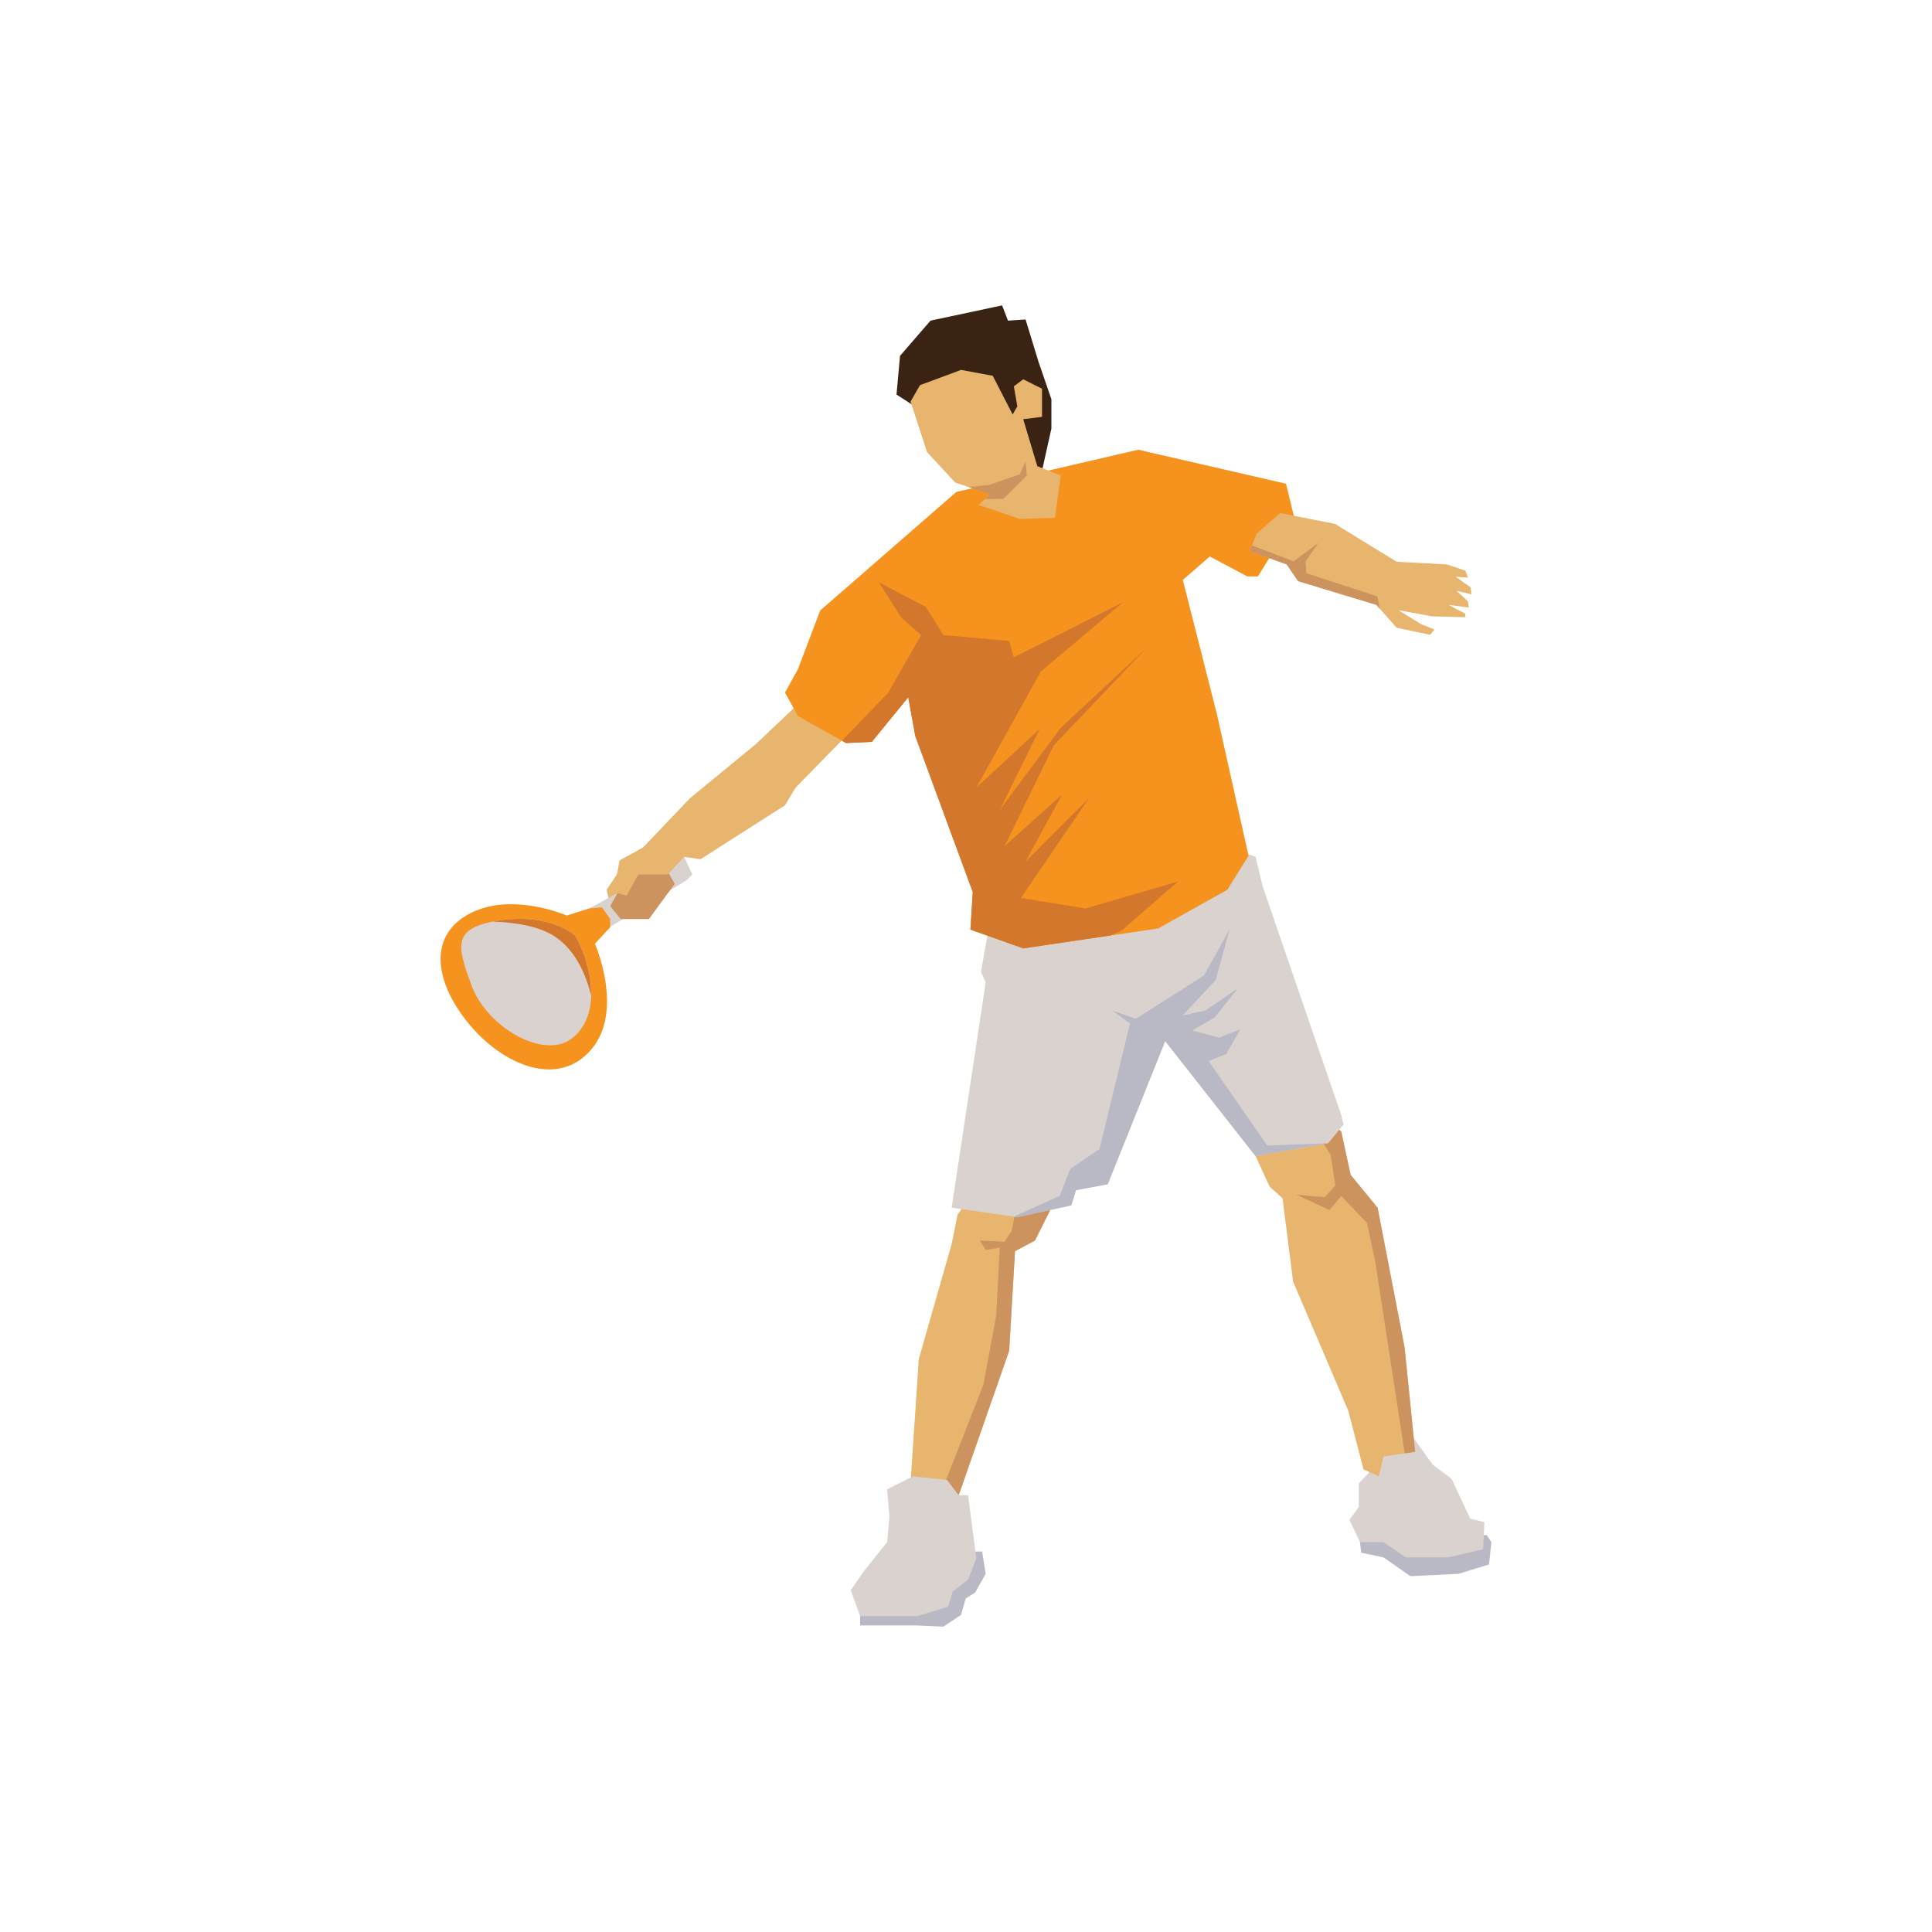 <?xml version="1.0" encoding="utf-8"?>
<!-- Generator: Adobe Illustrator 16.0.0, SVG Export Plug-In . SVG Version: 6.00 Build 0)  -->
<!DOCTYPE svg PUBLIC "-//W3C//DTD SVG 1.1 Tiny//EN" "http://www.w3.org/Graphics/SVG/1.1/DTD/svg11-tiny.dtd">
<svg version="1.1" baseProfile="tiny" id="Layer_1" xmlns="http://www.w3.org/2000/svg" xmlns:xlink="http://www.w3.org/1999/xlink"
	 x="0px" y="0px" width="350px" height="350px" viewBox="0 0 350 350" overflow="scroll" xml:space="preserve">
<g>
	<g>
		<polygon fill="#E8B56E" points="112.455,157.357 109.904,161.183 110.541,164.159 120.533,162.246 124.146,157.144 
			123.507,152.68 		"/>
	</g>
	<g>
		<polygon fill="#D9D2CF" points="123.934,155.231 106.715,164.584 108.628,165.222 109.692,167.135 109.692,168.41 124.36,159.482 
			125.42,158.42 		"/>
	</g>
	<g>
		<polygon fill="#CD935F" points="113.73,158.42 120.533,157.144 122.232,160.12 117.557,166.497 112.455,166.497 110.541,164.159 
					"/>
	</g>
	<g>
		<polygon fill="#E8B56E" points="144.978,127.172 136.902,134.824 124.998,144.603 116.496,153.531 112.243,155.868 
			111.179,161.608 113.519,162.246 115.643,158.42 120.959,158.42 123.934,155.231 126.911,155.656 142.215,145.878 
			144.128,142.689 153.269,133.336 151.993,129.935 		"/>
	</g>
	<g>
		<path fill="#F6921E" d="M102.677,165.859l4.039-1.275l2.339-0.213l1.487,2.126v1.488l-2.762,2.976c0,0,5.315,12.117-0.638,19.131
			c-5.953,7.016-15.733,2.977-21.896-4.25c-6.163-7.229-8.076-15.944-0.423-20.196C92.474,161.396,102.677,165.859,102.677,165.859z
			"/>
	</g>
	<g>
		<path fill="#D9D2CF" d="M104.165,169.472c0,0-4.464-4.038-13.393-2.762c-8.928,1.275-8.076,4.464-5.313,11.903
			c2.762,7.439,12.966,13.391,18.068,9.566C108.628,184.354,107.779,175.85,104.165,169.472z"/>
	</g>
	<g>
		<path fill="#D2772B" d="M104.165,169.472c0,0-4.464-4.038-13.393-2.762c-0.523,0.075-1.006,0.158-1.464,0.245
			c3.936,0.143,8.337,0.793,11.242,2.73c3.585,2.39,5.558,6.662,6.524,10.623C107.168,176.766,106.068,172.83,104.165,169.472z"/>
	</g>
	<g>
		<polygon fill="#E8B56E" points="175.377,217.303 183.879,218.578 191.105,217.514 187.492,224.742 183.879,226.654 
			182.814,244.725 173.676,270.869 171.336,269.807 164.958,268.531 166.449,246.211 172.399,225.379 173.464,220.064 		"/>
	</g>
	<g>
		<polygon fill="#B9B9C5" points="247.648,277.885 246.374,279.373 246.589,281.285 250.627,282.137 255.517,285.539 
			264.231,285.111 269.758,283.412 270.185,279.373 269.332,278.098 		"/>
	</g>
	<g>
		<polygon fill="#D9D2CF" points="246.163,272.996 246.163,268.744 248.925,265.77 250.627,261.941 255.728,260.029 
			259.555,265.342 262.955,267.893 266.356,275.121 268.908,275.76 268.694,280.648 262.318,282.137 254.663,282.137 
			250.627,279.373 246.374,279.373 244.461,275.334 		"/>
	</g>
	<g>
		<polygon fill="#E8B56E" points="227.457,209.438 230.007,214.963 232.346,217.09 234.259,232.182 244.249,255.566 
			247.012,266.193 249.778,267.469 250.627,263.855 256.366,263.006 254.453,244.088 249.563,218.789 244.675,212.838 
			242.975,204.973 240.635,203.273 234.896,205.609 		"/>
	</g>
	<g>
		<polygon fill="#CD935F" points="183.879,226.654 187.492,224.742 191.105,217.514 184.18,218.533 183.241,223.041 
			181.966,224.953 177.501,224.742 178.564,226.441 181.116,226.018 180.479,238.346 178.138,250.889 170.766,269.693 
			171.336,269.807 173.676,270.869 182.814,244.725 		"/>
	</g>
	<g>
		<polygon fill="#CD935F" points="256.366,263.006 254.453,244.088 249.563,218.789 244.675,212.838 242.975,204.973 
			240.635,203.273 237.997,204.348 241.061,209.225 241.91,214.75 239.997,216.877 234.896,216.451 240.849,219.213 
			242.975,216.664 247.648,221.555 249.14,228.568 254.48,263.285 		"/>
	</g>
	<g>
		<polygon fill="#D9D2CF" points="179.414,166.497 206.412,166.71 213.639,164.584 221.718,157.782 221.718,153.105 
			227.457,155.231 228.733,160.545 242.975,201.996 243.399,203.697 240.635,207.098 227.457,209.438 211.088,188.604 
			200.674,214.537 194.933,215.602 194.081,218.363 184.304,220.49 172.399,218.789 178.564,177.977 177.716,176.063 		"/>
	</g>
	<g>
		<path fill="#B9B9C5" d="M218.952,192.219l3.188-1.275l2.552-4.465l-3.826,1.488l-4.891-1.275l4.041-2.338l4.25-5.314l-5.951,4.039
			l-4.039,0.852l5.951-6.379c0,0,2.763-9.991,2.552-9.354c-0.212,0.638-4.677,8.504-4.677,8.504l-12.33,7.863l-4.249-1.486
			l3.188,2.338l-5.528,22.744l-5.313,3.613l-1.913,4.891l-8.313,3.73l0.659,0.096l9.777-2.127l0.852-2.762l5.741-1.064
			l10.414-25.934l16.369,20.834l13.178-2.34l-11.053,0.426L218.952,192.219z"/>
	</g>
	<g>
		<polygon fill="#B9B9C5" points="155.607,290.852 155.82,292.764 155.82,294.465 165.811,294.465 170.913,294.678 174.101,292.553 
			174.951,289.576 176.651,288.514 178.564,285.111 177.927,281.072 173.889,281.072 		"/>
	</g>
	<g>
		<polygon fill="#D9D2CF" points="161.133,274.697 160.709,269.807 165.385,267.469 171.55,268.105 173.676,270.869 
			175.377,270.869 176.863,282.348 175.377,286.176 172.612,288.301 171.763,291.064 166.234,292.764 155.82,292.764 
			154.118,288.09 156.457,284.688 160.709,279.373 		"/>
	</g>
	<g>
		<polygon fill="#F6921E" points="185.368,171.812 175.801,168.41 176.227,161.608 165.811,133.336 164.536,126.321 
			157.944,134.398 153.269,134.611 144.553,129.723 142.215,125.47 144.553,121.219 148.593,110.59 173.25,89.121 206.199,81.468 
			232.981,87.633 234.47,93.797 227.881,104.426 225.967,104.426 219.165,100.812 214.276,105.064 220.438,129.298 226.18,155.018 
			222.353,161.183 209.813,168.198 		"/>
	</g>
	<g>
		<path fill="#D2772B" d="M196.632,164.585l-11.69-1.914l12.329-18.067l-11.479,11.479l6.589-12.117l-10.414,9.353l8.928-18.28
			l16.792-17.645l-15.518,14.456l-11.052,14.879l7.227-14.667l-11.479,10.628l11.691-21.044l14.882-12.542l-19.771,9.992
			l-0.852-2.977l-11.902-1.063l-3.188-5.102l-8.504-4.464l4.04,6.376l3.612,3.189l-5.951,10.416l-8.396,8.723l0.743,0.416
			l4.675-0.213l6.592-8.078l1.275,7.015l10.416,28.272l-0.425,6.802l9.567,3.401l15.786-2.333c1.295-0.547,2.156-0.942,2.282-1.067
			c0.637-0.638,9.99-8.715,9.99-8.715L196.632,164.585z"/>
	</g>
	<g>
		<polygon fill="#3B2314" points="188.768,85.295 190.469,77.643 190.469,72.329 188.13,65.526 185.791,57.874 182.603,58.087 
			181.542,55.323 168.573,58.087 163.049,64.463 162.41,71.479 165.385,73.392 175.588,80.407 		"/>
	</g>
	<g>
		<polygon fill="#E8B56E" points="164.958,72.752 167.936,81.894 173.037,87.42 179.414,89.546 177.289,91.459 184.729,94.011 
			191.105,93.797 192.168,86.145 187.915,84.445 185.365,75.941 188.768,75.517 188.768,70.416 185.365,68.714 183.666,69.989 
			184.304,73.604 183.452,75.091 179.841,68.076 174.101,67.013 166.66,69.777 		"/>
	</g>
	<g>
		<polygon fill="#CD935F" points="181.754,90.397 186.004,86.145 185.791,83.594 184.729,85.933 179.203,87.846 175.471,88.232 
			179.414,89.546 178.471,90.397 		"/>
	</g>
	<g>
		<polygon fill="#E8B56E" points="231.92,92.946 241.858,94.913 253.019,101.769 262.105,102.247 265.453,103.363 265.933,104.639 
			263.7,104.479 266.409,106.392 266.569,107.668 263.858,107.03 265.933,108.943 266.091,110.059 262.424,109.581 265.453,111.175 
			265.453,111.813 259.394,111.654 253.337,110.537 257.482,113.088 259.873,114.045 259.076,115.001 253.019,113.727 
			249.352,109.581 235.162,105.276 233.09,102.247 226.394,99.856 227.669,96.667 		"/>
	</g>
	<g>
		<polygon fill="#CD935F" points="249.942,110.249 249.532,108.042 236.668,103.85 236.524,101.682 238.836,98.358 234.357,101.682 
			226.813,98.808 226.394,99.856 233.09,102.247 235.162,105.276 249.352,109.581 		"/>
	</g>
</g>
</svg>

